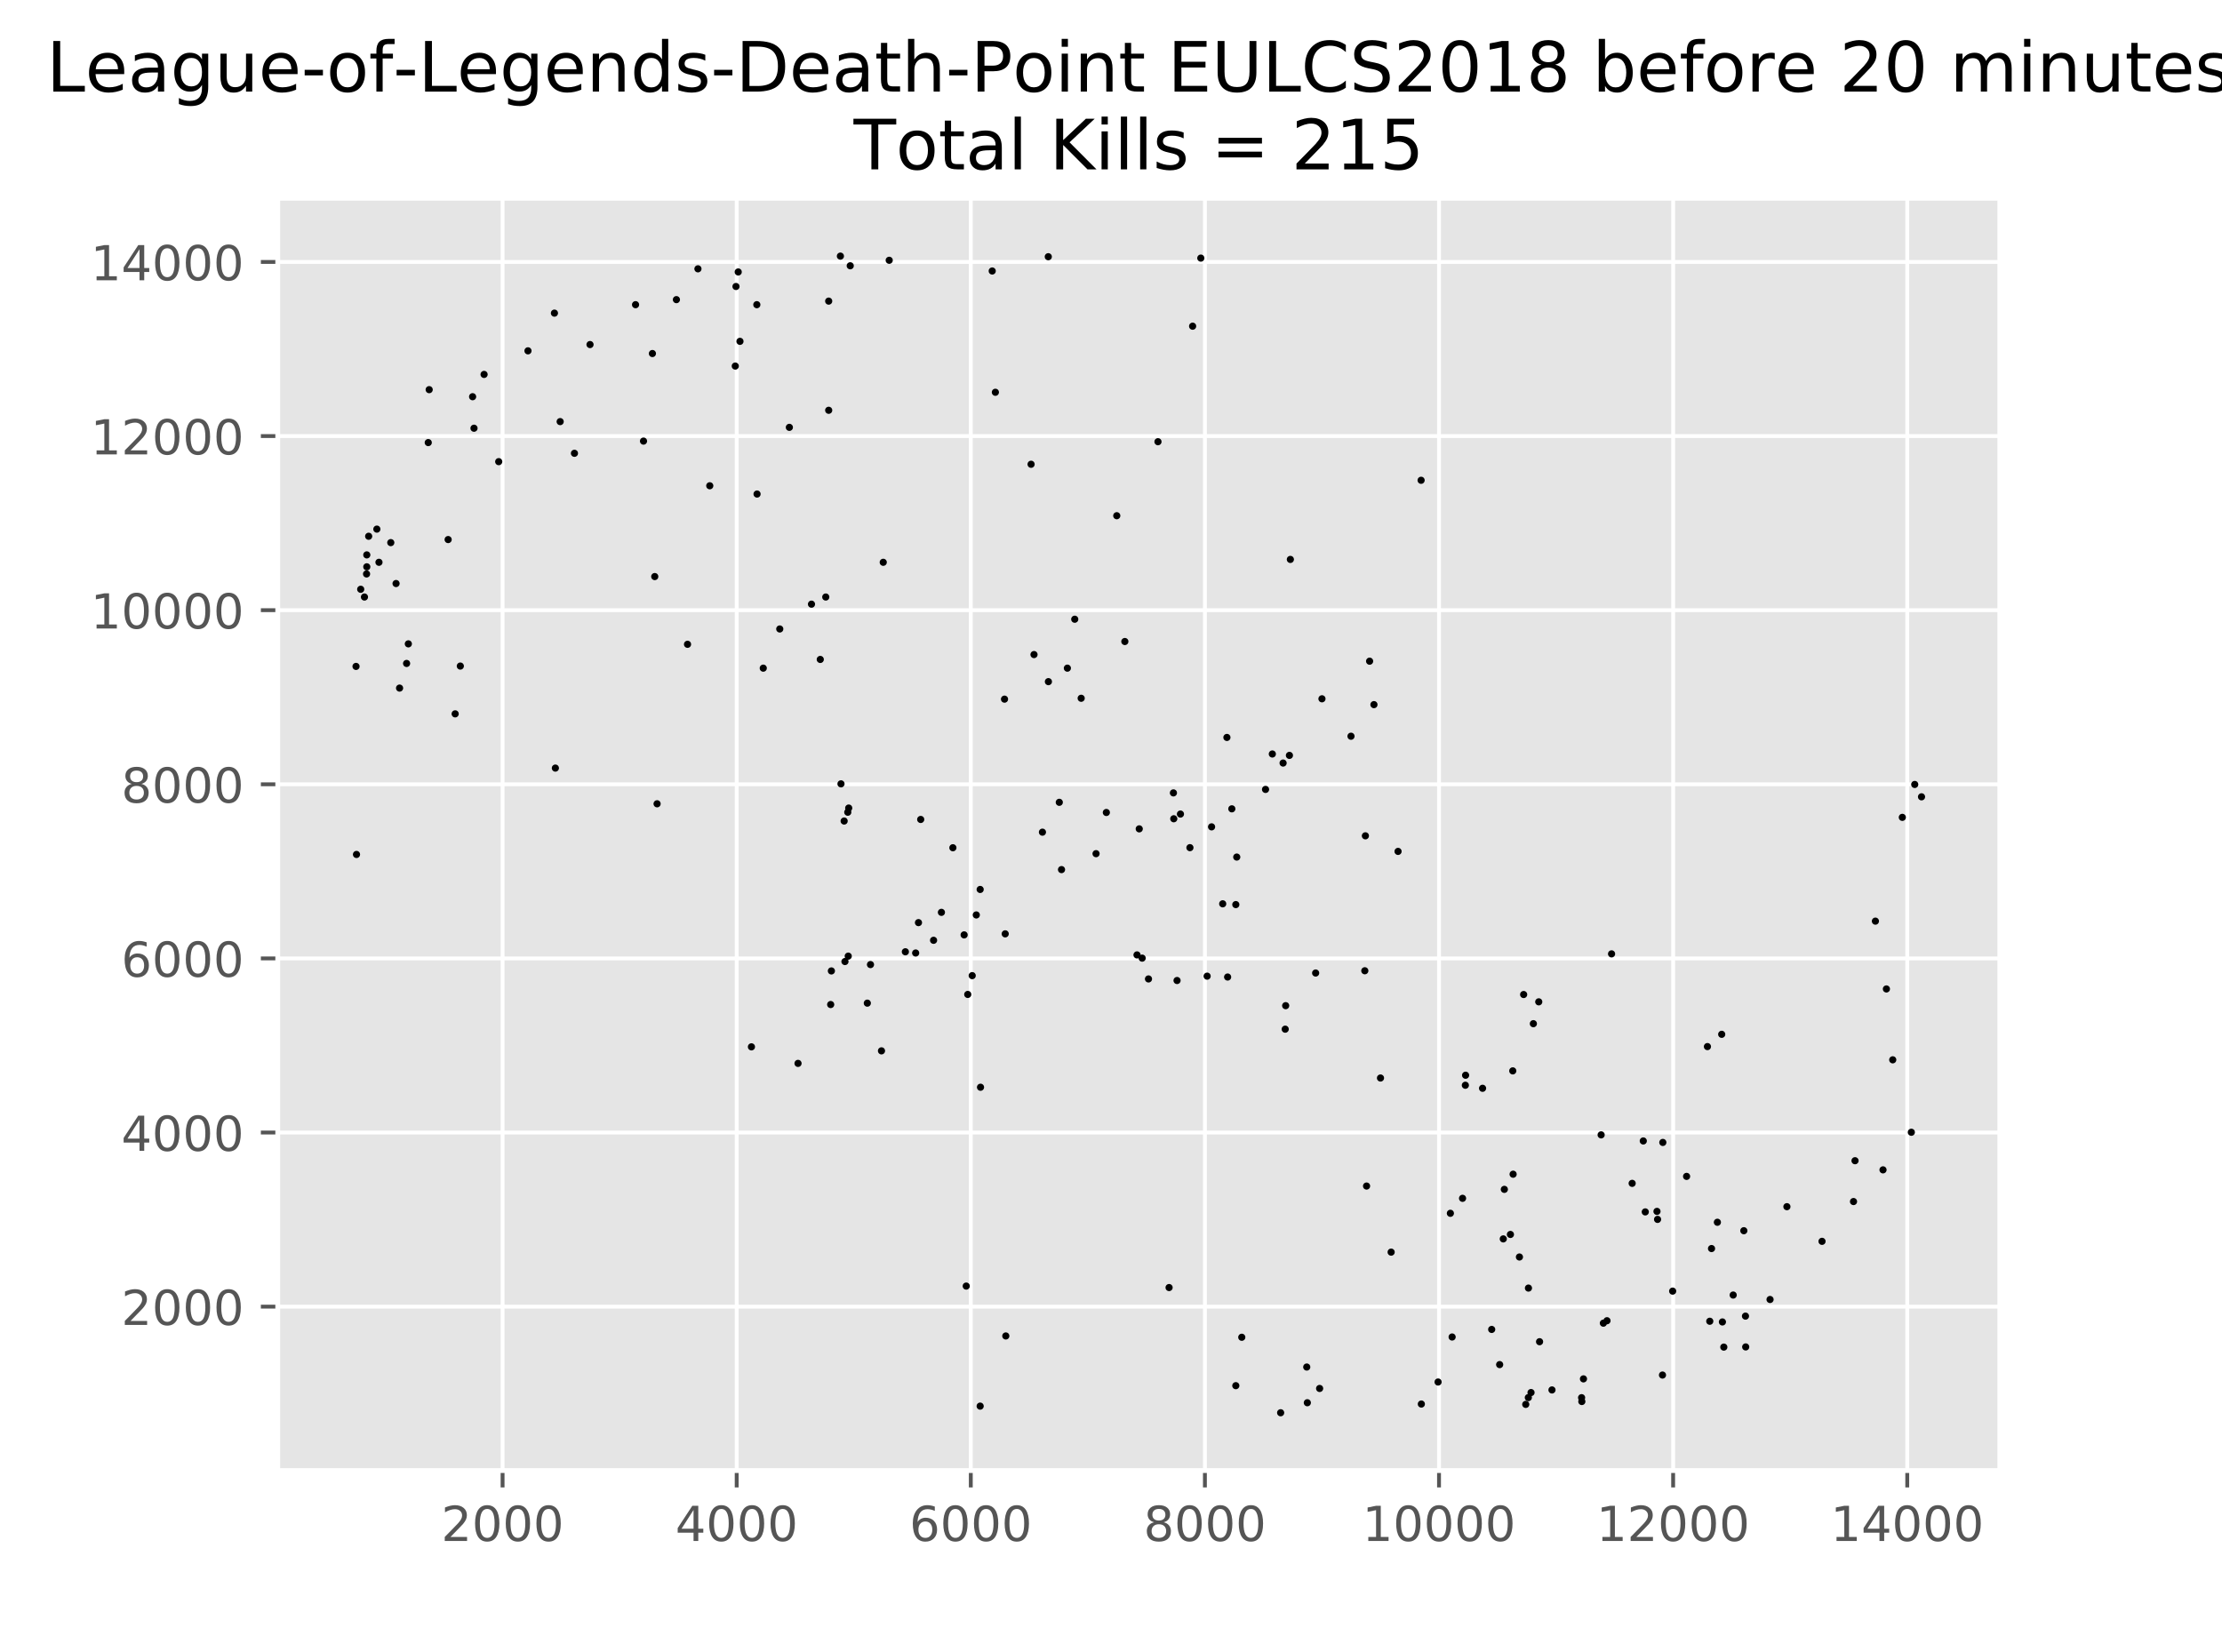 <?xml version="1.0" encoding="utf-8" standalone="no"?>
<!DOCTYPE svg PUBLIC "-//W3C//DTD SVG 1.1//EN"
  "http://www.w3.org/Graphics/SVG/1.1/DTD/svg11.dtd">
<!-- Created with matplotlib (http://matplotlib.org/) -->
<svg height="342.72pt" version="1.1" viewBox="0 0 460.8 342.72" width="460.8pt" xmlns="http://www.w3.org/2000/svg" xmlns:xlink="http://www.w3.org/1999/xlink">
 <defs>
  <style type="text/css">
*{stroke-linecap:butt;stroke-linejoin:round;}
  </style>
 </defs>
 <g id="figure_1">
  <g id="patch_1">
   <path d="M 0 342.72 
L 460.8 342.72 
L 460.8 0 
L 0 0 
z
" style="fill:#ffffff;"/>
  </g>
  <g id="axes_1">
   <g id="patch_2">
    <path d="M 57.6 305.021 
L 414.72 305.021 
L 414.72 41.126 
L 57.6 41.126 
z
" style="fill:#e5e5e5;"/>
   </g>
   <g id="matplotlib.axis_1">
    <g id="xtick_1">
     <g id="line2d_1">
      <path clip-path="url(#pc4f1190de0)" d="M 104.225 305.021 
L 104.225 41.126 
" style="fill:none;stroke:#ffffff;stroke-linecap:square;stroke-width:0.8;"/>
     </g>
     <g id="line2d_2">
      <defs>
       <path d="M 0 0 
L 0 3.5 
" id="md5286ced2e" style="stroke:#555555;stroke-width:0.8;"/>
      </defs>
      <g>
       <use style="fill:#555555;stroke:#555555;stroke-width:0.8;" x="104.225" xlink:href="#md5286ced2e" y="305.021"/>
      </g>
     </g>
     <g id="text_1">
      <!-- 2000 -->
      <defs>
       <path d="M 19.188 8.297 
L 53.609 8.297 
L 53.609 0 
L 7.328 0 
L 7.328 8.297 
Q 12.938 14.109 22.625 23.891 
Q 32.328 33.688 34.812 36.531 
Q 39.547 41.844 41.422 45.531 
Q 43.312 49.219 43.312 52.781 
Q 43.312 58.594 39.234 62.25 
Q 35.156 65.922 28.609 65.922 
Q 23.969 65.922 18.812 64.312 
Q 13.672 62.703 7.812 59.422 
L 7.812 69.391 
Q 13.766 71.781 18.938 73 
Q 24.125 74.219 28.422 74.219 
Q 39.75 74.219 46.484 68.547 
Q 53.219 62.891 53.219 53.422 
Q 53.219 48.922 51.531 44.891 
Q 49.859 40.875 45.406 35.406 
Q 44.188 33.984 37.641 27.219 
Q 31.109 20.453 19.188 8.297 
z
" id="DejaVuSans-32"/>
       <path d="M 31.781 66.406 
Q 24.172 66.406 20.328 58.906 
Q 16.5 51.422 16.5 36.375 
Q 16.5 21.391 20.328 13.891 
Q 24.172 6.391 31.781 6.391 
Q 39.453 6.391 43.281 13.891 
Q 47.125 21.391 47.125 36.375 
Q 47.125 51.422 43.281 58.906 
Q 39.453 66.406 31.781 66.406 
z
M 31.781 74.219 
Q 44.047 74.219 50.516 64.516 
Q 56.984 54.828 56.984 36.375 
Q 56.984 17.969 50.516 8.266 
Q 44.047 -1.422 31.781 -1.422 
Q 19.531 -1.422 13.062 8.266 
Q 6.594 17.969 6.594 36.375 
Q 6.594 54.828 13.062 64.516 
Q 19.531 74.219 31.781 74.219 
z
" id="DejaVuSans-30"/>
      </defs>
      <g style="fill:#555555;" transform="translate(91.5 319.619)scale(0.1 -0.1)">
       <use xlink:href="#DejaVuSans-32"/>
       <use x="63.623" xlink:href="#DejaVuSans-30"/>
       <use x="127.246" xlink:href="#DejaVuSans-30"/>
       <use x="190.869" xlink:href="#DejaVuSans-30"/>
      </g>
     </g>
    </g>
    <g id="xtick_2">
     <g id="line2d_3">
      <path clip-path="url(#pc4f1190de0)" d="M 152.775 305.021 
L 152.775 41.126 
" style="fill:none;stroke:#ffffff;stroke-linecap:square;stroke-width:0.8;"/>
     </g>
     <g id="line2d_4">
      <g>
       <use style="fill:#555555;stroke:#555555;stroke-width:0.8;" x="152.775" xlink:href="#md5286ced2e" y="305.021"/>
      </g>
     </g>
     <g id="text_2">
      <!-- 4000 -->
      <defs>
       <path d="M 37.797 64.312 
L 12.891 25.391 
L 37.797 25.391 
z
M 35.203 72.906 
L 47.609 72.906 
L 47.609 25.391 
L 58.016 25.391 
L 58.016 17.188 
L 47.609 17.188 
L 47.609 0 
L 37.797 0 
L 37.797 17.188 
L 4.891 17.188 
L 4.891 26.703 
z
" id="DejaVuSans-34"/>
      </defs>
      <g style="fill:#555555;" transform="translate(140.05 319.619)scale(0.1 -0.1)">
       <use xlink:href="#DejaVuSans-34"/>
       <use x="63.623" xlink:href="#DejaVuSans-30"/>
       <use x="127.246" xlink:href="#DejaVuSans-30"/>
       <use x="190.869" xlink:href="#DejaVuSans-30"/>
      </g>
     </g>
    </g>
    <g id="xtick_3">
     <g id="line2d_5">
      <path clip-path="url(#pc4f1190de0)" d="M 201.325 305.021 
L 201.325 41.126 
" style="fill:none;stroke:#ffffff;stroke-linecap:square;stroke-width:0.8;"/>
     </g>
     <g id="line2d_6">
      <g>
       <use style="fill:#555555;stroke:#555555;stroke-width:0.8;" x="201.325" xlink:href="#md5286ced2e" y="305.021"/>
      </g>
     </g>
     <g id="text_3">
      <!-- 6000 -->
      <defs>
       <path d="M 33.016 40.375 
Q 26.375 40.375 22.484 35.828 
Q 18.609 31.297 18.609 23.391 
Q 18.609 15.531 22.484 10.953 
Q 26.375 6.391 33.016 6.391 
Q 39.656 6.391 43.531 10.953 
Q 47.406 15.531 47.406 23.391 
Q 47.406 31.297 43.531 35.828 
Q 39.656 40.375 33.016 40.375 
z
M 52.594 71.297 
L 52.594 62.312 
Q 48.875 64.062 45.094 64.984 
Q 41.312 65.922 37.594 65.922 
Q 27.828 65.922 22.672 59.328 
Q 17.531 52.734 16.797 39.406 
Q 19.672 43.656 24.016 45.922 
Q 28.375 48.188 33.594 48.188 
Q 44.578 48.188 50.953 41.516 
Q 57.328 34.859 57.328 23.391 
Q 57.328 12.156 50.688 5.359 
Q 44.047 -1.422 33.016 -1.422 
Q 20.359 -1.422 13.672 8.266 
Q 6.984 17.969 6.984 36.375 
Q 6.984 53.656 15.188 63.938 
Q 23.391 74.219 37.203 74.219 
Q 40.922 74.219 44.703 73.484 
Q 48.484 72.75 52.594 71.297 
z
" id="DejaVuSans-36"/>
      </defs>
      <g style="fill:#555555;" transform="translate(188.6 319.619)scale(0.1 -0.1)">
       <use xlink:href="#DejaVuSans-36"/>
       <use x="63.623" xlink:href="#DejaVuSans-30"/>
       <use x="127.246" xlink:href="#DejaVuSans-30"/>
       <use x="190.869" xlink:href="#DejaVuSans-30"/>
      </g>
     </g>
    </g>
    <g id="xtick_4">
     <g id="line2d_7">
      <path clip-path="url(#pc4f1190de0)" d="M 249.875 305.021 
L 249.875 41.126 
" style="fill:none;stroke:#ffffff;stroke-linecap:square;stroke-width:0.8;"/>
     </g>
     <g id="line2d_8">
      <g>
       <use style="fill:#555555;stroke:#555555;stroke-width:0.8;" x="249.875" xlink:href="#md5286ced2e" y="305.021"/>
      </g>
     </g>
     <g id="text_4">
      <!-- 8000 -->
      <defs>
       <path d="M 31.781 34.625 
Q 24.75 34.625 20.719 30.859 
Q 16.703 27.094 16.703 20.516 
Q 16.703 13.922 20.719 10.156 
Q 24.75 6.391 31.781 6.391 
Q 38.812 6.391 42.859 10.172 
Q 46.922 13.969 46.922 20.516 
Q 46.922 27.094 42.891 30.859 
Q 38.875 34.625 31.781 34.625 
z
M 21.922 38.812 
Q 15.578 40.375 12.031 44.719 
Q 8.5 49.078 8.5 55.328 
Q 8.5 64.062 14.719 69.141 
Q 20.953 74.219 31.781 74.219 
Q 42.672 74.219 48.875 69.141 
Q 55.078 64.062 55.078 55.328 
Q 55.078 49.078 51.531 44.719 
Q 48 40.375 41.703 38.812 
Q 48.828 37.156 52.797 32.312 
Q 56.781 27.484 56.781 20.516 
Q 56.781 9.906 50.312 4.234 
Q 43.844 -1.422 31.781 -1.422 
Q 19.734 -1.422 13.25 4.234 
Q 6.781 9.906 6.781 20.516 
Q 6.781 27.484 10.781 32.312 
Q 14.797 37.156 21.922 38.812 
z
M 18.312 54.391 
Q 18.312 48.734 21.844 45.562 
Q 25.391 42.391 31.781 42.391 
Q 38.141 42.391 41.719 45.562 
Q 45.312 48.734 45.312 54.391 
Q 45.312 60.062 41.719 63.234 
Q 38.141 66.406 31.781 66.406 
Q 25.391 66.406 21.844 63.234 
Q 18.312 60.062 18.312 54.391 
z
" id="DejaVuSans-38"/>
      </defs>
      <g style="fill:#555555;" transform="translate(237.15 319.619)scale(0.1 -0.1)">
       <use xlink:href="#DejaVuSans-38"/>
       <use x="63.623" xlink:href="#DejaVuSans-30"/>
       <use x="127.246" xlink:href="#DejaVuSans-30"/>
       <use x="190.869" xlink:href="#DejaVuSans-30"/>
      </g>
     </g>
    </g>
    <g id="xtick_5">
     <g id="line2d_9">
      <path clip-path="url(#pc4f1190de0)" d="M 298.425 305.021 
L 298.425 41.126 
" style="fill:none;stroke:#ffffff;stroke-linecap:square;stroke-width:0.8;"/>
     </g>
     <g id="line2d_10">
      <g>
       <use style="fill:#555555;stroke:#555555;stroke-width:0.8;" x="298.425" xlink:href="#md5286ced2e" y="305.021"/>
      </g>
     </g>
     <g id="text_5">
      <!-- 10000 -->
      <defs>
       <path d="M 12.406 8.297 
L 28.516 8.297 
L 28.516 63.922 
L 10.984 60.406 
L 10.984 69.391 
L 28.422 72.906 
L 38.281 72.906 
L 38.281 8.297 
L 54.391 8.297 
L 54.391 0 
L 12.406 0 
z
" id="DejaVuSans-31"/>
      </defs>
      <g style="fill:#555555;" transform="translate(282.519 319.619)scale(0.1 -0.1)">
       <use xlink:href="#DejaVuSans-31"/>
       <use x="63.623" xlink:href="#DejaVuSans-30"/>
       <use x="127.246" xlink:href="#DejaVuSans-30"/>
       <use x="190.869" xlink:href="#DejaVuSans-30"/>
       <use x="254.492" xlink:href="#DejaVuSans-30"/>
      </g>
     </g>
    </g>
    <g id="xtick_6">
     <g id="line2d_11">
      <path clip-path="url(#pc4f1190de0)" d="M 346.976 305.021 
L 346.976 41.126 
" style="fill:none;stroke:#ffffff;stroke-linecap:square;stroke-width:0.8;"/>
     </g>
     <g id="line2d_12">
      <g>
       <use style="fill:#555555;stroke:#555555;stroke-width:0.8;" x="346.976" xlink:href="#md5286ced2e" y="305.021"/>
      </g>
     </g>
     <g id="text_6">
      <!-- 12000 -->
      <g style="fill:#555555;" transform="translate(331.069 319.619)scale(0.1 -0.1)">
       <use xlink:href="#DejaVuSans-31"/>
       <use x="63.623" xlink:href="#DejaVuSans-32"/>
       <use x="127.246" xlink:href="#DejaVuSans-30"/>
       <use x="190.869" xlink:href="#DejaVuSans-30"/>
       <use x="254.492" xlink:href="#DejaVuSans-30"/>
      </g>
     </g>
    </g>
    <g id="xtick_7">
     <g id="line2d_13">
      <path clip-path="url(#pc4f1190de0)" d="M 395.526 305.021 
L 395.526 41.126 
" style="fill:none;stroke:#ffffff;stroke-linecap:square;stroke-width:0.8;"/>
     </g>
     <g id="line2d_14">
      <g>
       <use style="fill:#555555;stroke:#555555;stroke-width:0.8;" x="395.526" xlink:href="#md5286ced2e" y="305.021"/>
      </g>
     </g>
     <g id="text_7">
      <!-- 14000 -->
      <g style="fill:#555555;" transform="translate(379.619 319.619)scale(0.1 -0.1)">
       <use xlink:href="#DejaVuSans-31"/>
       <use x="63.623" xlink:href="#DejaVuSans-34"/>
       <use x="127.246" xlink:href="#DejaVuSans-30"/>
       <use x="190.869" xlink:href="#DejaVuSans-30"/>
       <use x="254.492" xlink:href="#DejaVuSans-30"/>
      </g>
     </g>
    </g>
   </g>
   <g id="matplotlib.axis_2">
    <g id="ytick_1">
     <g id="line2d_15">
      <path clip-path="url(#pc4f1190de0)" d="M 57.6 271.014 
L 414.72 271.014 
" style="fill:none;stroke:#ffffff;stroke-linecap:square;stroke-width:0.8;"/>
     </g>
     <g id="line2d_16">
      <defs>
       <path d="M 0 0 
L -3.5 0 
" id="m5cf4d801f8" style="stroke:#555555;stroke-width:0.8;"/>
      </defs>
      <g>
       <use style="fill:#555555;stroke:#555555;stroke-width:0.8;" x="57.6" xlink:href="#m5cf4d801f8" y="271.014"/>
      </g>
     </g>
     <g id="text_8">
      <!-- 2000 -->
      <g style="fill:#555555;" transform="translate(25.15 274.813)scale(0.1 -0.1)">
       <use xlink:href="#DejaVuSans-32"/>
       <use x="63.623" xlink:href="#DejaVuSans-30"/>
       <use x="127.246" xlink:href="#DejaVuSans-30"/>
       <use x="190.869" xlink:href="#DejaVuSans-30"/>
      </g>
     </g>
    </g>
    <g id="ytick_2">
     <g id="line2d_17">
      <path clip-path="url(#pc4f1190de0)" d="M 57.6 234.9 
L 414.72 234.9 
" style="fill:none;stroke:#ffffff;stroke-linecap:square;stroke-width:0.8;"/>
     </g>
     <g id="line2d_18">
      <g>
       <use style="fill:#555555;stroke:#555555;stroke-width:0.8;" x="57.6" xlink:href="#m5cf4d801f8" y="234.9"/>
      </g>
     </g>
     <g id="text_9">
      <!-- 4000 -->
      <g style="fill:#555555;" transform="translate(25.15 238.7)scale(0.1 -0.1)">
       <use xlink:href="#DejaVuSans-34"/>
       <use x="63.623" xlink:href="#DejaVuSans-30"/>
       <use x="127.246" xlink:href="#DejaVuSans-30"/>
       <use x="190.869" xlink:href="#DejaVuSans-30"/>
      </g>
     </g>
    </g>
    <g id="ytick_3">
     <g id="line2d_19">
      <path clip-path="url(#pc4f1190de0)" d="M 57.6 198.787 
L 414.72 198.787 
" style="fill:none;stroke:#ffffff;stroke-linecap:square;stroke-width:0.8;"/>
     </g>
     <g id="line2d_20">
      <g>
       <use style="fill:#555555;stroke:#555555;stroke-width:0.8;" x="57.6" xlink:href="#m5cf4d801f8" y="198.787"/>
      </g>
     </g>
     <g id="text_10">
      <!-- 6000 -->
      <g style="fill:#555555;" transform="translate(25.15 202.586)scale(0.1 -0.1)">
       <use xlink:href="#DejaVuSans-36"/>
       <use x="63.623" xlink:href="#DejaVuSans-30"/>
       <use x="127.246" xlink:href="#DejaVuSans-30"/>
       <use x="190.869" xlink:href="#DejaVuSans-30"/>
      </g>
     </g>
    </g>
    <g id="ytick_4">
     <g id="line2d_21">
      <path clip-path="url(#pc4f1190de0)" d="M 57.6 162.673 
L 414.72 162.673 
" style="fill:none;stroke:#ffffff;stroke-linecap:square;stroke-width:0.8;"/>
     </g>
     <g id="line2d_22">
      <g>
       <use style="fill:#555555;stroke:#555555;stroke-width:0.8;" x="57.6" xlink:href="#m5cf4d801f8" y="162.673"/>
      </g>
     </g>
     <g id="text_11">
      <!-- 8000 -->
      <g style="fill:#555555;" transform="translate(25.15 166.472)scale(0.1 -0.1)">
       <use xlink:href="#DejaVuSans-38"/>
       <use x="63.623" xlink:href="#DejaVuSans-30"/>
       <use x="127.246" xlink:href="#DejaVuSans-30"/>
       <use x="190.869" xlink:href="#DejaVuSans-30"/>
      </g>
     </g>
    </g>
    <g id="ytick_5">
     <g id="line2d_23">
      <path clip-path="url(#pc4f1190de0)" d="M 57.6 126.559 
L 414.72 126.559 
" style="fill:none;stroke:#ffffff;stroke-linecap:square;stroke-width:0.8;"/>
     </g>
     <g id="line2d_24">
      <g>
       <use style="fill:#555555;stroke:#555555;stroke-width:0.8;" x="57.6" xlink:href="#m5cf4d801f8" y="126.559"/>
      </g>
     </g>
     <g id="text_12">
      <!-- 10000 -->
      <g style="fill:#555555;" transform="translate(18.788 130.358)scale(0.1 -0.1)">
       <use xlink:href="#DejaVuSans-31"/>
       <use x="63.623" xlink:href="#DejaVuSans-30"/>
       <use x="127.246" xlink:href="#DejaVuSans-30"/>
       <use x="190.869" xlink:href="#DejaVuSans-30"/>
       <use x="254.492" xlink:href="#DejaVuSans-30"/>
      </g>
     </g>
    </g>
    <g id="ytick_6">
     <g id="line2d_25">
      <path clip-path="url(#pc4f1190de0)" d="M 57.6 90.445 
L 414.72 90.445 
" style="fill:none;stroke:#ffffff;stroke-linecap:square;stroke-width:0.8;"/>
     </g>
     <g id="line2d_26">
      <g>
       <use style="fill:#555555;stroke:#555555;stroke-width:0.8;" x="57.6" xlink:href="#m5cf4d801f8" y="90.445"/>
      </g>
     </g>
     <g id="text_13">
      <!-- 12000 -->
      <g style="fill:#555555;" transform="translate(18.788 94.244)scale(0.1 -0.1)">
       <use xlink:href="#DejaVuSans-31"/>
       <use x="63.623" xlink:href="#DejaVuSans-32"/>
       <use x="127.246" xlink:href="#DejaVuSans-30"/>
       <use x="190.869" xlink:href="#DejaVuSans-30"/>
       <use x="254.492" xlink:href="#DejaVuSans-30"/>
      </g>
     </g>
    </g>
    <g id="ytick_7">
     <g id="line2d_27">
      <path clip-path="url(#pc4f1190de0)" d="M 57.6 54.331 
L 414.72 54.331 
" style="fill:none;stroke:#ffffff;stroke-linecap:square;stroke-width:0.8;"/>
     </g>
     <g id="line2d_28">
      <g>
       <use style="fill:#555555;stroke:#555555;stroke-width:0.8;" x="57.6" xlink:href="#m5cf4d801f8" y="54.331"/>
      </g>
     </g>
     <g id="text_14">
      <!-- 14000 -->
      <g style="fill:#555555;" transform="translate(18.788 58.131)scale(0.1 -0.1)">
       <use xlink:href="#DejaVuSans-31"/>
       <use x="63.623" xlink:href="#DejaVuSans-34"/>
       <use x="127.246" xlink:href="#DejaVuSans-30"/>
       <use x="190.869" xlink:href="#DejaVuSans-30"/>
       <use x="254.492" xlink:href="#DejaVuSans-30"/>
      </g>
     </g>
    </g>
   </g>
   <g id="PathCollection_1">
    <defs>
     <path d="M 0 0.5 
C 0.133 0.5 0.26 0.447 0.354 0.354 
C 0.447 0.26 0.5 0.133 0.5 0 
C 0.5 -0.133 0.447 -0.26 0.354 -0.354 
C 0.26 -0.447 0.133 -0.5 0 -0.5 
C -0.133 -0.5 -0.26 -0.447 -0.354 -0.354 
C -0.447 -0.26 -0.5 -0.133 -0.5 0 
C -0.5 0.133 -0.447 0.26 -0.354 0.354 
C -0.26 0.447 -0.133 0.5 0 0.5 
z
" id="m3090d3b282" style="stroke:#000000;stroke-width:0.5;"/>
    </defs>
    <g clip-path="url(#pc4f1190de0)">
     <use style="stroke:#000000;stroke-width:0.5;" x="271.116" xlink:href="#m3090d3b282" y="290.949"/>
     <use style="stroke:#000000;stroke-width:0.5;" x="270.995" xlink:href="#m3090d3b282" y="283.546"/>
     <use style="stroke:#000000;stroke-width:0.5;" x="294.76" xlink:href="#m3090d3b282" y="291.22"/>
     <use style="stroke:#000000;stroke-width:0.5;" x="316.947" xlink:href="#m3090d3b282" y="289.884"/>
     <use style="stroke:#000000;stroke-width:0.5;" x="175.812" xlink:href="#m3090d3b282" y="168.469"/>
     <use style="stroke:#000000;stroke-width:0.5;" x="131.802" xlink:href="#m3090d3b282" y="63.197"/>
     <use style="stroke:#000000;stroke-width:0.5;" x="75.581" xlink:href="#m3090d3b282" y="123.832"/>
     <use style="stroke:#000000;stroke-width:0.5;" x="73.833" xlink:href="#m3090d3b282" y="138.224"/>
     <use style="stroke:#000000;stroke-width:0.5;" x="176.006" xlink:href="#m3090d3b282" y="167.602"/>
     <use style="stroke:#000000;stroke-width:0.5;" x="172.414" xlink:href="#m3090d3b282" y="201.387"/>
     <use style="stroke:#000000;stroke-width:0.5;" x="224.217" xlink:href="#m3090d3b282" y="144.833"/>
     <use style="stroke:#000000;stroke-width:0.5;" x="214.434" xlink:href="#m3090d3b282" y="135.768"/>
     <use style="stroke:#000000;stroke-width:0.5;" x="294.711" xlink:href="#m3090d3b282" y="99.618"/>
     <use style="stroke:#000000;stroke-width:0.5;" x="94.394" xlink:href="#m3090d3b282" y="148.065"/>
     <use style="stroke:#000000;stroke-width:0.5;" x="156.951" xlink:href="#m3090d3b282" y="63.197"/>
     <use style="stroke:#000000;stroke-width:0.5;" x="256.284" xlink:href="#m3090d3b282" y="187.627"/>
     <use style="stroke:#000000;stroke-width:0.5;" x="388.923" xlink:href="#m3090d3b282" y="191.058"/>
     <use style="stroke:#000000;stroke-width:0.5;" x="76.066" xlink:href="#m3090d3b282" y="117.567"/>
     <use style="stroke:#000000;stroke-width:0.5;" x="253.565" xlink:href="#m3090d3b282" y="187.465"/>
     <use style="stroke:#000000;stroke-width:0.5;" x="357.05" xlink:href="#m3090d3b282" y="214.532"/>
     <use style="stroke:#000000;stroke-width:0.5;" x="343.747" xlink:href="#m3090d3b282" y="252.921"/>
     <use style="stroke:#000000;stroke-width:0.5;" x="362.026" xlink:href="#m3090d3b282" y="279.375"/>
     <use style="stroke:#000000;stroke-width:0.5;" x="333.26" xlink:href="#m3090d3b282" y="273.939"/>
     <use style="stroke:#000000;stroke-width:0.5;" x="247.327" xlink:href="#m3090d3b282" y="67.657"/>
     <use style="stroke:#000000;stroke-width:0.5;" x="122.359" xlink:href="#m3090d3b282" y="71.467"/>
     <use style="stroke:#000000;stroke-width:0.5;" x="283.156" xlink:href="#m3090d3b282" y="173.363"/>
     <use style="stroke:#000000;stroke-width:0.5;" x="240.141" xlink:href="#m3090d3b282" y="91.619"/>
     <use style="stroke:#000000;stroke-width:0.5;" x="206.423" xlink:href="#m3090d3b282" y="81.363"/>
     <use style="stroke:#000000;stroke-width:0.5;" x="284.03" xlink:href="#m3090d3b282" y="137.14"/>
     <use style="stroke:#000000;stroke-width:0.5;" x="267.596" xlink:href="#m3090d3b282" y="116.032"/>
     <use style="stroke:#000000;stroke-width:0.5;" x="153.091" xlink:href="#m3090d3b282" y="56.408"/>
     <use style="stroke:#000000;stroke-width:0.5;" x="116.168" xlink:href="#m3090d3b282" y="87.448"/>
     <use style="stroke:#000000;stroke-width:0.5;" x="346.878" xlink:href="#m3090d3b282" y="267.8"/>
     <use style="stroke:#000000;stroke-width:0.5;" x="394.506" xlink:href="#m3090d3b282" y="169.534"/>
     <use style="stroke:#000000;stroke-width:0.5;" x="391.205" xlink:href="#m3090d3b282" y="205.125"/>
     <use style="stroke:#000000;stroke-width:0.5;" x="171.855" xlink:href="#m3090d3b282" y="85.1"/>
     <use style="stroke:#000000;stroke-width:0.5;" x="190.474" xlink:href="#m3090d3b282" y="191.365"/>
     <use style="stroke:#000000;stroke-width:0.5;" x="236.864" xlink:href="#m3090d3b282" y="198.732"/>
     <use style="stroke:#000000;stroke-width:0.5;" x="313.719" xlink:href="#m3090d3b282" y="222.116"/>
     <use style="stroke:#000000;stroke-width:0.5;" x="370.571" xlink:href="#m3090d3b282" y="250.285"/>
     <use style="stroke:#000000;stroke-width:0.5;" x="136.268" xlink:href="#m3090d3b282" y="166.718"/>
     <use style="stroke:#000000;stroke-width:0.5;" x="361.638" xlink:href="#m3090d3b282" y="255.269"/>
     <use style="stroke:#000000;stroke-width:0.5;" x="344.839" xlink:href="#m3090d3b282" y="236.959"/>
     <use style="stroke:#000000;stroke-width:0.5;" x="392.516" xlink:href="#m3090d3b282" y="219.823"/>
     <use style="stroke:#000000;stroke-width:0.5;" x="341.198" xlink:href="#m3090d3b282" y="251.368"/>
     <use style="stroke:#000000;stroke-width:0.5;" x="328.381" xlink:href="#m3090d3b282" y="286.001"/>
     <use style="stroke:#000000;stroke-width:0.5;" x="354.574" xlink:href="#m3090d3b282" y="274.048"/>
     <use style="stroke:#000000;stroke-width:0.5;" x="184.406" xlink:href="#m3090d3b282" y="53.988"/>
     <use style="stroke:#000000;stroke-width:0.5;" x="197.611" xlink:href="#m3090d3b282" y="175.836"/>
     <use style="stroke:#000000;stroke-width:0.5;" x="190.936" xlink:href="#m3090d3b282" y="169.968"/>
     <use style="stroke:#000000;stroke-width:0.5;" x="222.882" xlink:href="#m3090d3b282" y="128.437"/>
     <use style="stroke:#000000;stroke-width:0.5;" x="208.462" xlink:href="#m3090d3b282" y="193.695"/>
     <use style="stroke:#000000;stroke-width:0.5;" x="274.15" xlink:href="#m3090d3b282" y="144.941"/>
     <use style="stroke:#000000;stroke-width:0.5;" x="256.478" xlink:href="#m3090d3b282" y="177.768"/>
     <use style="stroke:#000000;stroke-width:0.5;" x="180.522" xlink:href="#m3090d3b282" y="200.069"/>
     <use style="stroke:#000000;stroke-width:0.5;" x="152.484" xlink:href="#m3090d3b282" y="75.927"/>
     <use style="stroke:#000000;stroke-width:0.5;" x="231.596" xlink:href="#m3090d3b282" y="106.967"/>
     <use style="stroke:#000000;stroke-width:0.5;" x="174.404" xlink:href="#m3090d3b282" y="162.583"/>
     <use style="stroke:#000000;stroke-width:0.5;" x="183.168" xlink:href="#m3090d3b282" y="116.628"/>
     <use style="stroke:#000000;stroke-width:0.5;" x="161.708" xlink:href="#m3090d3b282" y="130.459"/>
     <use style="stroke:#000000;stroke-width:0.5;" x="334.207" xlink:href="#m3090d3b282" y="197.848"/>
     <use style="stroke:#000000;stroke-width:0.5;" x="147.192" xlink:href="#m3090d3b282" y="100.756"/>
     <use style="stroke:#000000;stroke-width:0.5;" x="343.626" xlink:href="#m3090d3b282" y="251.26"/>
     <use style="stroke:#000000;stroke-width:0.5;" x="242.447" xlink:href="#m3090d3b282" y="267.06"/>
     <use style="stroke:#000000;stroke-width:0.5;" x="98.011" xlink:href="#m3090d3b282" y="82.284"/>
     <use style="stroke:#000000;stroke-width:0.5;" x="100.39" xlink:href="#m3090d3b282" y="77.661"/>
     <use style="stroke:#000000;stroke-width:0.5;" x="349.767" xlink:href="#m3090d3b282" y="244.001"/>
     <use style="stroke:#000000;stroke-width:0.5;" x="309.349" xlink:href="#m3090d3b282" y="275.745"/>
     <use style="stroke:#000000;stroke-width:0.5;" x="267.402" xlink:href="#m3090d3b282" y="156.678"/>
     <use style="stroke:#000000;stroke-width:0.5;" x="217.395" xlink:href="#m3090d3b282" y="53.248"/>
     <use style="stroke:#000000;stroke-width:0.5;" x="152.63" xlink:href="#m3090d3b282" y="59.423"/>
     <use style="stroke:#000000;stroke-width:0.5;" x="219.677" xlink:href="#m3090d3b282" y="166.411"/>
     <use style="stroke:#000000;stroke-width:0.5;" x="202.466" xlink:href="#m3090d3b282" y="189.776"/>
     <use style="stroke:#000000;stroke-width:0.5;" x="357.487" xlink:href="#m3090d3b282" y="279.411"/>
     <use style="stroke:#000000;stroke-width:0.5;" x="233.271" xlink:href="#m3090d3b282" y="133.06"/>
     <use style="stroke:#000000;stroke-width:0.5;" x="89.005" xlink:href="#m3090d3b282" y="80.821"/>
     <use style="stroke:#000000;stroke-width:0.5;" x="88.81" xlink:href="#m3090d3b282" y="91.8"/>
     <use style="stroke:#000000;stroke-width:0.5;" x="236.257" xlink:href="#m3090d3b282" y="171.918"/>
     <use style="stroke:#000000;stroke-width:0.5;" x="301.144" xlink:href="#m3090d3b282" y="277.316"/>
     <use style="stroke:#000000;stroke-width:0.5;" x="313.233" xlink:href="#m3090d3b282" y="256.045"/>
     <use style="stroke:#000000;stroke-width:0.5;" x="284.929" xlink:href="#m3090d3b282" y="146.151"/>
     <use style="stroke:#000000;stroke-width:0.5;" x="316.972" xlink:href="#m3090d3b282" y="267.168"/>
     <use style="stroke:#000000;stroke-width:0.5;" x="317.991" xlink:href="#m3090d3b282" y="212.329"/>
     <use style="stroke:#000000;stroke-width:0.5;" x="328.041" xlink:href="#m3090d3b282" y="290.696"/>
     <use style="stroke:#000000;stroke-width:0.5;" x="92.937" xlink:href="#m3090d3b282" y="111.915"/>
     <use style="stroke:#000000;stroke-width:0.5;" x="208.317" xlink:href="#m3090d3b282" y="145.013"/>
     <use style="stroke:#000000;stroke-width:0.5;" x="283.399" xlink:href="#m3090d3b282" y="246.005"/>
     <use style="stroke:#000000;stroke-width:0.5;" x="170.108" xlink:href="#m3090d3b282" y="136.779"/>
     <use style="stroke:#000000;stroke-width:0.5;" x="142.58" xlink:href="#m3090d3b282" y="133.637"/>
     <use style="stroke:#000000;stroke-width:0.5;" x="283.035" xlink:href="#m3090d3b282" y="201.351"/>
     <use style="stroke:#000000;stroke-width:0.5;" x="254.585" xlink:href="#m3090d3b282" y="202.651"/>
     <use style="stroke:#000000;stroke-width:0.5;" x="250.337" xlink:href="#m3090d3b282" y="202.47"/>
     <use style="stroke:#000000;stroke-width:0.5;" x="265.581" xlink:href="#m3090d3b282" y="293.026"/>
     <use style="stroke:#000000;stroke-width:0.5;" x="203.267" xlink:href="#m3090d3b282" y="291.653"/>
     <use style="stroke:#000000;stroke-width:0.5;" x="200.379" xlink:href="#m3090d3b282" y="266.753"/>
     <use style="stroke:#000000;stroke-width:0.5;" x="213.827" xlink:href="#m3090d3b282" y="96.296"/>
     <use style="stroke:#000000;stroke-width:0.5;" x="243.418" xlink:href="#m3090d3b282" y="169.823"/>
     <use style="stroke:#000000;stroke-width:0.5;" x="313.792" xlink:href="#m3090d3b282" y="243.55"/>
     <use style="stroke:#000000;stroke-width:0.5;" x="332.046" xlink:href="#m3090d3b282" y="235.388"/>
     <use style="stroke:#000000;stroke-width:0.5;" x="319.278" xlink:href="#m3090d3b282" y="278.291"/>
     <use style="stroke:#000000;stroke-width:0.5;" x="357.195" xlink:href="#m3090d3b282" y="274.192"/>
     <use style="stroke:#000000;stroke-width:0.5;" x="303.305" xlink:href="#m3090d3b282" y="248.551"/>
     <use style="stroke:#000000;stroke-width:0.5;" x="311" xlink:href="#m3090d3b282" y="283.04"/>
     <use style="stroke:#000000;stroke-width:0.5;" x="396.375" xlink:href="#m3090d3b282" y="234.846"/>
     <use style="stroke:#000000;stroke-width:0.5;" x="171.855" xlink:href="#m3090d3b282" y="62.457"/>
     <use style="stroke:#000000;stroke-width:0.5;" x="174.283" xlink:href="#m3090d3b282" y="53.122"/>
     <use style="stroke:#000000;stroke-width:0.5;" x="135.297" xlink:href="#m3090d3b282" y="73.327"/>
     <use style="stroke:#000000;stroke-width:0.5;" x="133.452" xlink:href="#m3090d3b282" y="91.493"/>
     <use style="stroke:#000000;stroke-width:0.5;" x="153.455" xlink:href="#m3090d3b282" y="70.799"/>
     <use style="stroke:#000000;stroke-width:0.5;" x="163.699" xlink:href="#m3090d3b282" y="88.64"/>
     <use style="stroke:#000000;stroke-width:0.5;" x="221.352" xlink:href="#m3090d3b282" y="138.585"/>
     <use style="stroke:#000000;stroke-width:0.5;" x="303.936" xlink:href="#m3090d3b282" y="223.019"/>
     <use style="stroke:#000000;stroke-width:0.5;" x="227.3" xlink:href="#m3090d3b282" y="177.064"/>
     <use style="stroke:#000000;stroke-width:0.5;" x="298.231" xlink:href="#m3090d3b282" y="286.651"/>
     <use style="stroke:#000000;stroke-width:0.5;" x="300.78" xlink:href="#m3090d3b282" y="251.657"/>
     <use style="stroke:#000000;stroke-width:0.5;" x="303.887" xlink:href="#m3090d3b282" y="225.096"/>
     <use style="stroke:#000000;stroke-width:0.5;" x="286.288" xlink:href="#m3090d3b282" y="223.597"/>
     <use style="stroke:#000000;stroke-width:0.5;" x="397.079" xlink:href="#m3090d3b282" y="162.709"/>
     <use style="stroke:#000000;stroke-width:0.5;" x="171.249" xlink:href="#m3090d3b282" y="123.832"/>
     <use style="stroke:#000000;stroke-width:0.5;" x="156.999" xlink:href="#m3090d3b282" y="102.471"/>
     <use style="stroke:#000000;stroke-width:0.5;" x="168.287" xlink:href="#m3090d3b282" y="125.313"/>
     <use style="stroke:#000000;stroke-width:0.5;" x="187.756" xlink:href="#m3090d3b282" y="197.414"/>
     <use style="stroke:#000000;stroke-width:0.5;" x="119.13" xlink:href="#m3090d3b282" y="94.02"/>
     <use style="stroke:#000000;stroke-width:0.5;" x="273.665" xlink:href="#m3090d3b282" y="287.988"/>
     <use style="stroke:#000000;stroke-width:0.5;" x="217.42" xlink:href="#m3090d3b282" y="141.384"/>
     <use style="stroke:#000000;stroke-width:0.5;" x="220.138" xlink:href="#m3090d3b282" y="180.369"/>
     <use style="stroke:#000000;stroke-width:0.5;" x="95.462" xlink:href="#m3090d3b282" y="138.152"/>
     <use style="stroke:#000000;stroke-width:0.5;" x="199.942" xlink:href="#m3090d3b282" y="193.911"/>
     <use style="stroke:#000000;stroke-width:0.5;" x="203.267" xlink:href="#m3090d3b282" y="184.486"/>
     <use style="stroke:#000000;stroke-width:0.5;" x="201.617" xlink:href="#m3090d3b282" y="202.362"/>
     <use style="stroke:#000000;stroke-width:0.5;" x="155.834" xlink:href="#m3090d3b282" y="217.132"/>
     <use style="stroke:#000000;stroke-width:0.5;" x="203.34" xlink:href="#m3090d3b282" y="225.511"/>
     <use style="stroke:#000000;stroke-width:0.5;" x="82.863" xlink:href="#m3090d3b282" y="142.72"/>
     <use style="stroke:#000000;stroke-width:0.5;" x="84.32" xlink:href="#m3090d3b282" y="137.61"/>
     <use style="stroke:#000000;stroke-width:0.5;" x="84.684" xlink:href="#m3090d3b282" y="133.547"/>
     <use style="stroke:#000000;stroke-width:0.5;" x="115.173" xlink:href="#m3090d3b282" y="159.314"/>
     <use style="stroke:#000000;stroke-width:0.5;" x="172.268" xlink:href="#m3090d3b282" y="208.357"/>
     <use style="stroke:#000000;stroke-width:0.5;" x="246.768" xlink:href="#m3090d3b282" y="175.818"/>
     <use style="stroke:#000000;stroke-width:0.5;" x="244.802" xlink:href="#m3090d3b282" y="168.848"/>
     <use style="stroke:#000000;stroke-width:0.5;" x="338.479" xlink:href="#m3090d3b282" y="245.446"/>
     <use style="stroke:#000000;stroke-width:0.5;" x="288.497" xlink:href="#m3090d3b282" y="259.711"/>
     <use style="stroke:#000000;stroke-width:0.5;" x="195.232" xlink:href="#m3090d3b282" y="189.235"/>
     <use style="stroke:#000000;stroke-width:0.5;" x="359.429" xlink:href="#m3090d3b282" y="268.613"/>
     <use style="stroke:#000000;stroke-width:0.5;" x="135.783" xlink:href="#m3090d3b282" y="119.589"/>
     <use style="stroke:#000000;stroke-width:0.5;" x="263.858" xlink:href="#m3090d3b282" y="156.389"/>
     <use style="stroke:#000000;stroke-width:0.5;" x="356.152" xlink:href="#m3090d3b282" y="253.517"/>
     <use style="stroke:#000000;stroke-width:0.5;" x="327.993" xlink:href="#m3090d3b282" y="289.902"/>
     <use style="stroke:#000000;stroke-width:0.5;" x="354.938" xlink:href="#m3090d3b282" y="258.97"/>
     <use style="stroke:#000000;stroke-width:0.5;" x="316.413" xlink:href="#m3090d3b282" y="291.292"/>
     <use style="stroke:#000000;stroke-width:0.5;" x="176.322" xlink:href="#m3090d3b282" y="55.126"/>
     <use style="stroke:#000000;stroke-width:0.5;" x="289.929" xlink:href="#m3090d3b282" y="176.595"/>
     <use style="stroke:#000000;stroke-width:0.5;" x="398.487" xlink:href="#m3090d3b282" y="165.273"/>
     <use style="stroke:#000000;stroke-width:0.5;" x="384.383" xlink:href="#m3090d3b282" y="249.22"/>
     <use style="stroke:#000000;stroke-width:0.5;" x="354.088" xlink:href="#m3090d3b282" y="217.078"/>
     <use style="stroke:#000000;stroke-width:0.5;" x="140.274" xlink:href="#m3090d3b282" y="62.15"/>
     <use style="stroke:#000000;stroke-width:0.5;" x="367.075" xlink:href="#m3090d3b282" y="269.534"/>
     <use style="stroke:#000000;stroke-width:0.5;" x="321.851" xlink:href="#m3090d3b282" y="288.295"/>
     <use style="stroke:#000000;stroke-width:0.5;" x="175.23" xlink:href="#m3090d3b282" y="199.437"/>
     <use style="stroke:#000000;stroke-width:0.5;" x="73.93" xlink:href="#m3090d3b282" y="177.227"/>
     <use style="stroke:#000000;stroke-width:0.5;" x="266.091" xlink:href="#m3090d3b282" y="158.267"/>
     <use style="stroke:#000000;stroke-width:0.5;" x="257.522" xlink:href="#m3090d3b282" y="277.37"/>
     <use style="stroke:#000000;stroke-width:0.5;" x="361.978" xlink:href="#m3090d3b282" y="272.982"/>
     <use style="stroke:#000000;stroke-width:0.5;" x="317.506" xlink:href="#m3090d3b282" y="288.836"/>
     <use style="stroke:#000000;stroke-width:0.5;" x="165.495" xlink:href="#m3090d3b282" y="220.563"/>
     <use style="stroke:#000000;stroke-width:0.5;" x="182.803" xlink:href="#m3090d3b282" y="217.963"/>
     <use style="stroke:#000000;stroke-width:0.5;" x="158.286" xlink:href="#m3090d3b282" y="138.585"/>
     <use style="stroke:#000000;stroke-width:0.5;" x="319.108" xlink:href="#m3090d3b282" y="207.797"/>
     <use style="stroke:#000000;stroke-width:0.5;" x="216.182" xlink:href="#m3090d3b282" y="172.604"/>
     <use style="stroke:#000000;stroke-width:0.5;" x="311.753" xlink:href="#m3090d3b282" y="256.966"/>
     <use style="stroke:#000000;stroke-width:0.5;" x="256.284" xlink:href="#m3090d3b282" y="287.41"/>
     <use style="stroke:#000000;stroke-width:0.5;" x="251.259" xlink:href="#m3090d3b282" y="171.503"/>
     <use style="stroke:#000000;stroke-width:0.5;" x="315.976" xlink:href="#m3090d3b282" y="206.28"/>
     <use style="stroke:#000000;stroke-width:0.5;" x="266.625" xlink:href="#m3090d3b282" y="208.592"/>
     <use style="stroke:#000000;stroke-width:0.5;" x="266.528" xlink:href="#m3090d3b282" y="213.467"/>
     <use style="stroke:#000000;stroke-width:0.5;" x="272.84" xlink:href="#m3090d3b282" y="201.82"/>
     <use style="stroke:#000000;stroke-width:0.5;" x="377.853" xlink:href="#m3090d3b282" y="257.472"/>
     <use style="stroke:#000000;stroke-width:0.5;" x="98.302" xlink:href="#m3090d3b282" y="88.82"/>
     <use style="stroke:#000000;stroke-width:0.5;" x="78.154" xlink:href="#m3090d3b282" y="109.748"/>
     <use style="stroke:#000000;stroke-width:0.5;" x="82.135" xlink:href="#m3090d3b282" y="121.034"/>
     <use style="stroke:#000000;stroke-width:0.5;" x="81.042" xlink:href="#m3090d3b282" y="112.547"/>
     <use style="stroke:#000000;stroke-width:0.5;" x="76.066" xlink:href="#m3090d3b282" y="115.093"/>
     <use style="stroke:#000000;stroke-width:0.5;" x="78.591" xlink:href="#m3090d3b282" y="116.628"/>
     <use style="stroke:#000000;stroke-width:0.5;" x="76.454" xlink:href="#m3090d3b282" y="111.229"/>
     <use style="stroke:#000000;stroke-width:0.5;" x="244.098" xlink:href="#m3090d3b282" y="203.373"/>
     <use style="stroke:#000000;stroke-width:0.5;" x="249.026" xlink:href="#m3090d3b282" y="53.537"/>
     <use style="stroke:#000000;stroke-width:0.5;" x="205.768" xlink:href="#m3090d3b282" y="56.209"/>
     <use style="stroke:#000000;stroke-width:0.5;" x="193.606" xlink:href="#m3090d3b282" y="195.031"/>
     <use style="stroke:#000000;stroke-width:0.5;" x="175.909" xlink:href="#m3090d3b282" y="198.317"/>
     <use style="stroke:#000000;stroke-width:0.5;" x="200.694" xlink:href="#m3090d3b282" y="206.262"/>
     <use style="stroke:#000000;stroke-width:0.5;" x="311.971" xlink:href="#m3090d3b282" y="246.692"/>
     <use style="stroke:#000000;stroke-width:0.5;" x="103.424" xlink:href="#m3090d3b282" y="95.754"/>
     <use style="stroke:#000000;stroke-width:0.5;" x="390.501" xlink:href="#m3090d3b282" y="242.647"/>
     <use style="stroke:#000000;stroke-width:0.5;" x="384.699" xlink:href="#m3090d3b282" y="240.751"/>
     <use style="stroke:#000000;stroke-width:0.5;" x="340.785" xlink:href="#m3090d3b282" y="236.652"/>
     <use style="stroke:#000000;stroke-width:0.5;" x="189.892" xlink:href="#m3090d3b282" y="197.667"/>
     <use style="stroke:#000000;stroke-width:0.5;" x="238.175" xlink:href="#m3090d3b282" y="203.048"/>
     <use style="stroke:#000000;stroke-width:0.5;" x="235.796" xlink:href="#m3090d3b282" y="198.064"/>
     <use style="stroke:#000000;stroke-width:0.5;" x="229.436" xlink:href="#m3090d3b282" y="168.523"/>
     <use style="stroke:#000000;stroke-width:0.5;" x="307.456" xlink:href="#m3090d3b282" y="225.728"/>
     <use style="stroke:#000000;stroke-width:0.5;" x="243.345" xlink:href="#m3090d3b282" y="164.46"/>
     <use style="stroke:#000000;stroke-width:0.5;" x="255.459" xlink:href="#m3090d3b282" y="167.765"/>
     <use style="stroke:#000000;stroke-width:0.5;" x="254.439" xlink:href="#m3090d3b282" y="152.958"/>
     <use style="stroke:#000000;stroke-width:0.5;" x="332.508" xlink:href="#m3090d3b282" y="274.445"/>
     <use style="stroke:#000000;stroke-width:0.5;" x="315.102" xlink:href="#m3090d3b282" y="260.722"/>
     <use style="stroke:#000000;stroke-width:0.5;" x="114.979" xlink:href="#m3090d3b282" y="64.949"/>
     <use style="stroke:#000000;stroke-width:0.5;" x="179.866" xlink:href="#m3090d3b282" y="208.068"/>
     <use style="stroke:#000000;stroke-width:0.5;" x="208.584" xlink:href="#m3090d3b282" y="277.099"/>
     <use style="stroke:#000000;stroke-width:0.5;" x="262.45" xlink:href="#m3090d3b282" y="163.738"/>
     <use style="stroke:#000000;stroke-width:0.5;" x="76.018" xlink:href="#m3090d3b282" y="119.047"/>
     <use style="stroke:#000000;stroke-width:0.5;" x="344.767" xlink:href="#m3090d3b282" y="285.207"/>
     <use style="stroke:#000000;stroke-width:0.5;" x="144.74" xlink:href="#m3090d3b282" y="55.758"/>
     <use style="stroke:#000000;stroke-width:0.5;" x="280.171" xlink:href="#m3090d3b282" y="152.705"/>
     <use style="stroke:#000000;stroke-width:0.5;" x="175.06" xlink:href="#m3090d3b282" y="170.293"/>
     <use style="stroke:#000000;stroke-width:0.5;" x="74.804" xlink:href="#m3090d3b282" y="122.225"/>
     <use style="stroke:#000000;stroke-width:0.5;" x="109.493" xlink:href="#m3090d3b282" y="72.768"/>
    </g>
   </g>
   <g id="patch_3">
    <path d="M 57.6 305.021 
L 57.6 41.126 
" style="fill:none;stroke:#ffffff;stroke-linecap:square;stroke-linejoin:miter;"/>
   </g>
   <g id="patch_4">
    <path d="M 414.72 305.021 
L 414.72 41.126 
" style="fill:none;stroke:#ffffff;stroke-linecap:square;stroke-linejoin:miter;"/>
   </g>
   <g id="patch_5">
    <path d="M 57.6 305.021 
L 414.72 305.021 
" style="fill:none;stroke:#ffffff;stroke-linecap:square;stroke-linejoin:miter;"/>
   </g>
   <g id="patch_6">
    <path d="M 57.6 41.126 
L 414.72 41.126 
" style="fill:none;stroke:#ffffff;stroke-linecap:square;stroke-linejoin:miter;"/>
   </g>
   <g id="text_15">
    <!-- League-of-Legends-Death-Point EULCS2018 before 20 minutes -->
    <defs>
     <path d="M 9.812 72.906 
L 19.672 72.906 
L 19.672 8.297 
L 55.172 8.297 
L 55.172 0 
L 9.812 0 
z
" id="DejaVuSans-4c"/>
     <path d="M 56.203 29.594 
L 56.203 25.203 
L 14.891 25.203 
Q 15.484 15.922 20.484 11.062 
Q 25.484 6.203 34.422 6.203 
Q 39.594 6.203 44.453 7.469 
Q 49.312 8.734 54.109 11.281 
L 54.109 2.781 
Q 49.266 0.734 44.188 -0.344 
Q 39.109 -1.422 33.891 -1.422 
Q 20.797 -1.422 13.156 6.188 
Q 5.516 13.812 5.516 26.812 
Q 5.516 40.234 12.766 48.109 
Q 20.016 56 32.328 56 
Q 43.359 56 49.781 48.891 
Q 56.203 41.797 56.203 29.594 
z
M 47.219 32.234 
Q 47.125 39.594 43.094 43.984 
Q 39.062 48.391 32.422 48.391 
Q 24.906 48.391 20.391 44.141 
Q 15.875 39.891 15.188 32.172 
z
" id="DejaVuSans-65"/>
     <path d="M 34.281 27.484 
Q 23.391 27.484 19.188 25 
Q 14.984 22.516 14.984 16.5 
Q 14.984 11.719 18.141 8.906 
Q 21.297 6.109 26.703 6.109 
Q 34.188 6.109 38.703 11.406 
Q 43.219 16.703 43.219 25.484 
L 43.219 27.484 
z
M 52.203 31.203 
L 52.203 0 
L 43.219 0 
L 43.219 8.297 
Q 40.141 3.328 35.547 0.953 
Q 30.953 -1.422 24.312 -1.422 
Q 15.922 -1.422 10.953 3.297 
Q 6 8.016 6 15.922 
Q 6 25.141 12.172 29.828 
Q 18.359 34.516 30.609 34.516 
L 43.219 34.516 
L 43.219 35.406 
Q 43.219 41.609 39.141 45 
Q 35.062 48.391 27.688 48.391 
Q 23 48.391 18.547 47.266 
Q 14.109 46.141 10.016 43.891 
L 10.016 52.203 
Q 14.938 54.109 19.578 55.047 
Q 24.219 56 28.609 56 
Q 40.484 56 46.344 49.844 
Q 52.203 43.703 52.203 31.203 
z
" id="DejaVuSans-61"/>
     <path d="M 45.406 27.984 
Q 45.406 37.75 41.375 43.109 
Q 37.359 48.484 30.078 48.484 
Q 22.859 48.484 18.828 43.109 
Q 14.797 37.75 14.797 27.984 
Q 14.797 18.266 18.828 12.891 
Q 22.859 7.516 30.078 7.516 
Q 37.359 7.516 41.375 12.891 
Q 45.406 18.266 45.406 27.984 
z
M 54.391 6.781 
Q 54.391 -7.172 48.188 -13.984 
Q 42 -20.797 29.203 -20.797 
Q 24.469 -20.797 20.266 -20.094 
Q 16.062 -19.391 12.109 -17.922 
L 12.109 -9.188 
Q 16.062 -11.328 19.922 -12.344 
Q 23.781 -13.375 27.781 -13.375 
Q 36.625 -13.375 41.016 -8.766 
Q 45.406 -4.156 45.406 5.172 
L 45.406 9.625 
Q 42.625 4.781 38.281 2.391 
Q 33.938 0 27.875 0 
Q 17.828 0 11.672 7.656 
Q 5.516 15.328 5.516 27.984 
Q 5.516 40.672 11.672 48.328 
Q 17.828 56 27.875 56 
Q 33.938 56 38.281 53.609 
Q 42.625 51.219 45.406 46.391 
L 45.406 54.688 
L 54.391 54.688 
z
" id="DejaVuSans-67"/>
     <path d="M 8.5 21.578 
L 8.5 54.688 
L 17.484 54.688 
L 17.484 21.922 
Q 17.484 14.156 20.5 10.266 
Q 23.531 6.391 29.594 6.391 
Q 36.859 6.391 41.078 11.031 
Q 45.312 15.672 45.312 23.688 
L 45.312 54.688 
L 54.297 54.688 
L 54.297 0 
L 45.312 0 
L 45.312 8.406 
Q 42.047 3.422 37.719 1 
Q 33.406 -1.422 27.688 -1.422 
Q 18.266 -1.422 13.375 4.438 
Q 8.5 10.297 8.5 21.578 
z
M 31.109 56 
z
" id="DejaVuSans-75"/>
     <path d="M 4.891 31.391 
L 31.203 31.391 
L 31.203 23.391 
L 4.891 23.391 
z
" id="DejaVuSans-2d"/>
     <path d="M 30.609 48.391 
Q 23.391 48.391 19.188 42.75 
Q 14.984 37.109 14.984 27.297 
Q 14.984 17.484 19.156 11.844 
Q 23.344 6.203 30.609 6.203 
Q 37.797 6.203 41.984 11.859 
Q 46.188 17.531 46.188 27.297 
Q 46.188 37.016 41.984 42.703 
Q 37.797 48.391 30.609 48.391 
z
M 30.609 56 
Q 42.328 56 49.016 48.375 
Q 55.719 40.766 55.719 27.297 
Q 55.719 13.875 49.016 6.219 
Q 42.328 -1.422 30.609 -1.422 
Q 18.844 -1.422 12.172 6.219 
Q 5.516 13.875 5.516 27.297 
Q 5.516 40.766 12.172 48.375 
Q 18.844 56 30.609 56 
z
" id="DejaVuSans-6f"/>
     <path d="M 37.109 75.984 
L 37.109 68.5 
L 28.516 68.5 
Q 23.688 68.5 21.797 66.547 
Q 19.922 64.594 19.922 59.516 
L 19.922 54.688 
L 34.719 54.688 
L 34.719 47.703 
L 19.922 47.703 
L 19.922 0 
L 10.891 0 
L 10.891 47.703 
L 2.297 47.703 
L 2.297 54.688 
L 10.891 54.688 
L 10.891 58.5 
Q 10.891 67.625 15.141 71.797 
Q 19.391 75.984 28.609 75.984 
z
" id="DejaVuSans-66"/>
     <path d="M 54.891 33.016 
L 54.891 0 
L 45.906 0 
L 45.906 32.719 
Q 45.906 40.484 42.875 44.328 
Q 39.844 48.188 33.797 48.188 
Q 26.516 48.188 22.312 43.547 
Q 18.109 38.922 18.109 30.906 
L 18.109 0 
L 9.078 0 
L 9.078 54.688 
L 18.109 54.688 
L 18.109 46.188 
Q 21.344 51.125 25.703 53.562 
Q 30.078 56 35.797 56 
Q 45.219 56 50.047 50.172 
Q 54.891 44.344 54.891 33.016 
z
" id="DejaVuSans-6e"/>
     <path d="M 45.406 46.391 
L 45.406 75.984 
L 54.391 75.984 
L 54.391 0 
L 45.406 0 
L 45.406 8.203 
Q 42.578 3.328 38.25 0.953 
Q 33.938 -1.422 27.875 -1.422 
Q 17.969 -1.422 11.734 6.484 
Q 5.516 14.406 5.516 27.297 
Q 5.516 40.188 11.734 48.094 
Q 17.969 56 27.875 56 
Q 33.938 56 38.25 53.625 
Q 42.578 51.266 45.406 46.391 
z
M 14.797 27.297 
Q 14.797 17.391 18.875 11.75 
Q 22.953 6.109 30.078 6.109 
Q 37.203 6.109 41.297 11.75 
Q 45.406 17.391 45.406 27.297 
Q 45.406 37.203 41.297 42.844 
Q 37.203 48.484 30.078 48.484 
Q 22.953 48.484 18.875 42.844 
Q 14.797 37.203 14.797 27.297 
z
" id="DejaVuSans-64"/>
     <path d="M 44.281 53.078 
L 44.281 44.578 
Q 40.484 46.531 36.375 47.5 
Q 32.281 48.484 27.875 48.484 
Q 21.188 48.484 17.844 46.438 
Q 14.5 44.391 14.5 40.281 
Q 14.5 37.156 16.891 35.375 
Q 19.281 33.594 26.516 31.984 
L 29.594 31.297 
Q 39.156 29.25 43.188 25.516 
Q 47.219 21.781 47.219 15.094 
Q 47.219 7.469 41.188 3.016 
Q 35.156 -1.422 24.609 -1.422 
Q 20.219 -1.422 15.453 -0.562 
Q 10.688 0.297 5.422 2 
L 5.422 11.281 
Q 10.406 8.688 15.234 7.391 
Q 20.062 6.109 24.812 6.109 
Q 31.156 6.109 34.562 8.281 
Q 37.984 10.453 37.984 14.406 
Q 37.984 18.062 35.516 20.016 
Q 33.062 21.969 24.703 23.781 
L 21.578 24.516 
Q 13.234 26.266 9.516 29.906 
Q 5.812 33.547 5.812 39.891 
Q 5.812 47.609 11.281 51.797 
Q 16.75 56 26.812 56 
Q 31.781 56 36.172 55.266 
Q 40.578 54.547 44.281 53.078 
z
" id="DejaVuSans-73"/>
     <path d="M 19.672 64.797 
L 19.672 8.109 
L 31.594 8.109 
Q 46.688 8.109 53.688 14.938 
Q 60.688 21.781 60.688 36.531 
Q 60.688 51.172 53.688 57.984 
Q 46.688 64.797 31.594 64.797 
z
M 9.812 72.906 
L 30.078 72.906 
Q 51.266 72.906 61.172 64.094 
Q 71.094 55.281 71.094 36.531 
Q 71.094 17.672 61.125 8.828 
Q 51.172 0 30.078 0 
L 9.812 0 
z
" id="DejaVuSans-44"/>
     <path d="M 18.312 70.219 
L 18.312 54.688 
L 36.812 54.688 
L 36.812 47.703 
L 18.312 47.703 
L 18.312 18.016 
Q 18.312 11.328 20.141 9.422 
Q 21.969 7.516 27.594 7.516 
L 36.812 7.516 
L 36.812 0 
L 27.594 0 
Q 17.188 0 13.234 3.875 
Q 9.281 7.766 9.281 18.016 
L 9.281 47.703 
L 2.688 47.703 
L 2.688 54.688 
L 9.281 54.688 
L 9.281 70.219 
z
" id="DejaVuSans-74"/>
     <path d="M 54.891 33.016 
L 54.891 0 
L 45.906 0 
L 45.906 32.719 
Q 45.906 40.484 42.875 44.328 
Q 39.844 48.188 33.797 48.188 
Q 26.516 48.188 22.312 43.547 
Q 18.109 38.922 18.109 30.906 
L 18.109 0 
L 9.078 0 
L 9.078 75.984 
L 18.109 75.984 
L 18.109 46.188 
Q 21.344 51.125 25.703 53.562 
Q 30.078 56 35.797 56 
Q 45.219 56 50.047 50.172 
Q 54.891 44.344 54.891 33.016 
z
" id="DejaVuSans-68"/>
     <path d="M 19.672 64.797 
L 19.672 37.406 
L 32.078 37.406 
Q 38.969 37.406 42.719 40.969 
Q 46.484 44.531 46.484 51.125 
Q 46.484 57.672 42.719 61.234 
Q 38.969 64.797 32.078 64.797 
z
M 9.812 72.906 
L 32.078 72.906 
Q 44.344 72.906 50.609 67.359 
Q 56.891 61.812 56.891 51.125 
Q 56.891 40.328 50.609 34.812 
Q 44.344 29.297 32.078 29.297 
L 19.672 29.297 
L 19.672 0 
L 9.812 0 
z
" id="DejaVuSans-50"/>
     <path d="M 9.422 54.688 
L 18.406 54.688 
L 18.406 0 
L 9.422 0 
z
M 9.422 75.984 
L 18.406 75.984 
L 18.406 64.594 
L 9.422 64.594 
z
" id="DejaVuSans-69"/>
     <path id="DejaVuSans-20"/>
     <path d="M 9.812 72.906 
L 55.906 72.906 
L 55.906 64.594 
L 19.672 64.594 
L 19.672 43.016 
L 54.391 43.016 
L 54.391 34.719 
L 19.672 34.719 
L 19.672 8.297 
L 56.781 8.297 
L 56.781 0 
L 9.812 0 
z
" id="DejaVuSans-45"/>
     <path d="M 8.688 72.906 
L 18.609 72.906 
L 18.609 28.609 
Q 18.609 16.891 22.844 11.734 
Q 27.094 6.594 36.625 6.594 
Q 46.094 6.594 50.344 11.734 
Q 54.594 16.891 54.594 28.609 
L 54.594 72.906 
L 64.5 72.906 
L 64.5 27.391 
Q 64.5 13.141 57.438 5.859 
Q 50.391 -1.422 36.625 -1.422 
Q 22.797 -1.422 15.734 5.859 
Q 8.688 13.141 8.688 27.391 
z
" id="DejaVuSans-55"/>
     <path d="M 64.406 67.281 
L 64.406 56.891 
Q 59.422 61.531 53.781 63.812 
Q 48.141 66.109 41.797 66.109 
Q 29.297 66.109 22.656 58.469 
Q 16.016 50.828 16.016 36.375 
Q 16.016 21.969 22.656 14.328 
Q 29.297 6.688 41.797 6.688 
Q 48.141 6.688 53.781 8.984 
Q 59.422 11.281 64.406 15.922 
L 64.406 5.609 
Q 59.234 2.094 53.438 0.328 
Q 47.656 -1.422 41.219 -1.422 
Q 24.656 -1.422 15.125 8.703 
Q 5.609 18.844 5.609 36.375 
Q 5.609 53.953 15.125 64.078 
Q 24.656 74.219 41.219 74.219 
Q 47.75 74.219 53.531 72.484 
Q 59.328 70.75 64.406 67.281 
z
" id="DejaVuSans-43"/>
     <path d="M 53.516 70.516 
L 53.516 60.891 
Q 47.906 63.578 42.922 64.891 
Q 37.938 66.219 33.297 66.219 
Q 25.25 66.219 20.875 63.094 
Q 16.5 59.969 16.5 54.203 
Q 16.5 49.359 19.406 46.891 
Q 22.312 44.438 30.422 42.922 
L 36.375 41.703 
Q 47.406 39.594 52.656 34.297 
Q 57.906 29 57.906 20.125 
Q 57.906 9.516 50.797 4.047 
Q 43.703 -1.422 29.984 -1.422 
Q 24.812 -1.422 18.969 -0.25 
Q 13.141 0.922 6.891 3.219 
L 6.891 13.375 
Q 12.891 10.016 18.656 8.297 
Q 24.422 6.594 29.984 6.594 
Q 38.422 6.594 43.016 9.906 
Q 47.609 13.234 47.609 19.391 
Q 47.609 24.75 44.312 27.781 
Q 41.016 30.812 33.5 32.328 
L 27.484 33.5 
Q 16.453 35.688 11.516 40.375 
Q 6.594 45.062 6.594 53.422 
Q 6.594 63.094 13.406 68.656 
Q 20.219 74.219 32.172 74.219 
Q 37.312 74.219 42.625 73.281 
Q 47.953 72.359 53.516 70.516 
z
" id="DejaVuSans-53"/>
     <path d="M 48.688 27.297 
Q 48.688 37.203 44.609 42.844 
Q 40.531 48.484 33.406 48.484 
Q 26.266 48.484 22.188 42.844 
Q 18.109 37.203 18.109 27.297 
Q 18.109 17.391 22.188 11.75 
Q 26.266 6.109 33.406 6.109 
Q 40.531 6.109 44.609 11.75 
Q 48.688 17.391 48.688 27.297 
z
M 18.109 46.391 
Q 20.953 51.266 25.266 53.625 
Q 29.594 56 35.594 56 
Q 45.562 56 51.781 48.094 
Q 58.016 40.188 58.016 27.297 
Q 58.016 14.406 51.781 6.484 
Q 45.562 -1.422 35.594 -1.422 
Q 29.594 -1.422 25.266 0.953 
Q 20.953 3.328 18.109 8.203 
L 18.109 0 
L 9.078 0 
L 9.078 75.984 
L 18.109 75.984 
z
" id="DejaVuSans-62"/>
     <path d="M 41.109 46.297 
Q 39.594 47.172 37.812 47.578 
Q 36.031 48 33.891 48 
Q 26.266 48 22.188 43.047 
Q 18.109 38.094 18.109 28.812 
L 18.109 0 
L 9.078 0 
L 9.078 54.688 
L 18.109 54.688 
L 18.109 46.188 
Q 20.953 51.172 25.484 53.578 
Q 30.031 56 36.531 56 
Q 37.453 56 38.578 55.875 
Q 39.703 55.766 41.062 55.516 
z
" id="DejaVuSans-72"/>
     <path d="M 52 44.188 
Q 55.375 50.25 60.062 53.125 
Q 64.75 56 71.094 56 
Q 79.641 56 84.281 50.016 
Q 88.922 44.047 88.922 33.016 
L 88.922 0 
L 79.891 0 
L 79.891 32.719 
Q 79.891 40.578 77.094 44.375 
Q 74.312 48.188 68.609 48.188 
Q 61.625 48.188 57.562 43.547 
Q 53.516 38.922 53.516 30.906 
L 53.516 0 
L 44.484 0 
L 44.484 32.719 
Q 44.484 40.625 41.703 44.406 
Q 38.922 48.188 33.109 48.188 
Q 26.219 48.188 22.156 43.531 
Q 18.109 38.875 18.109 30.906 
L 18.109 0 
L 9.078 0 
L 9.078 54.688 
L 18.109 54.688 
L 18.109 46.188 
Q 21.188 51.219 25.484 53.609 
Q 29.781 56 35.688 56 
Q 41.656 56 45.828 52.969 
Q 50 49.953 52 44.188 
z
" id="DejaVuSans-6d"/>
    </defs>
    <g transform="translate(9.648 19.002)scale(0.144 -0.144)">
     <use xlink:href="#DejaVuSans-4c"/>
     <use x="55.697" xlink:href="#DejaVuSans-65"/>
     <use x="117.221" xlink:href="#DejaVuSans-61"/>
     <use x="178.5" xlink:href="#DejaVuSans-67"/>
     <use x="241.977" xlink:href="#DejaVuSans-75"/>
     <use x="305.355" xlink:href="#DejaVuSans-65"/>
     <use x="366.879" xlink:href="#DejaVuSans-2d"/>
     <use x="402.979" xlink:href="#DejaVuSans-6f"/>
     <use x="464.16" xlink:href="#DejaVuSans-66"/>
     <use x="499.287" xlink:href="#DejaVuSans-2d"/>
     <use x="535.371" xlink:href="#DejaVuSans-4c"/>
     <use x="591.068" xlink:href="#DejaVuSans-65"/>
     <use x="652.592" xlink:href="#DejaVuSans-67"/>
     <use x="716.068" xlink:href="#DejaVuSans-65"/>
     <use x="777.592" xlink:href="#DejaVuSans-6e"/>
     <use x="840.971" xlink:href="#DejaVuSans-64"/>
     <use x="904.447" xlink:href="#DejaVuSans-73"/>
     <use x="956.547" xlink:href="#DejaVuSans-2d"/>
     <use x="992.631" xlink:href="#DejaVuSans-44"/>
     <use x="1069.633" xlink:href="#DejaVuSans-65"/>
     <use x="1131.156" xlink:href="#DejaVuSans-61"/>
     <use x="1192.436" xlink:href="#DejaVuSans-74"/>
     <use x="1231.645" xlink:href="#DejaVuSans-68"/>
     <use x="1295.023" xlink:href="#DejaVuSans-2d"/>
     <use x="1331.107" xlink:href="#DejaVuSans-50"/>
     <use x="1391.363" xlink:href="#DejaVuSans-6f"/>
     <use x="1452.545" xlink:href="#DejaVuSans-69"/>
     <use x="1480.328" xlink:href="#DejaVuSans-6e"/>
     <use x="1543.707" xlink:href="#DejaVuSans-74"/>
     <use x="1582.916" xlink:href="#DejaVuSans-20"/>
     <use x="1614.703" xlink:href="#DejaVuSans-45"/>
     <use x="1677.887" xlink:href="#DejaVuSans-55"/>
     <use x="1751.08" xlink:href="#DejaVuSans-4c"/>
     <use x="1806.793" xlink:href="#DejaVuSans-43"/>
     <use x="1876.617" xlink:href="#DejaVuSans-53"/>
     <use x="1940.094" xlink:href="#DejaVuSans-32"/>
     <use x="2003.717" xlink:href="#DejaVuSans-30"/>
     <use x="2067.34" xlink:href="#DejaVuSans-31"/>
     <use x="2130.963" xlink:href="#DejaVuSans-38"/>
     <use x="2194.586" xlink:href="#DejaVuSans-20"/>
     <use x="2226.373" xlink:href="#DejaVuSans-62"/>
     <use x="2289.85" xlink:href="#DejaVuSans-65"/>
     <use x="2351.373" xlink:href="#DejaVuSans-66"/>
     <use x="2386.578" xlink:href="#DejaVuSans-6f"/>
     <use x="2447.76" xlink:href="#DejaVuSans-72"/>
     <use x="2488.842" xlink:href="#DejaVuSans-65"/>
     <use x="2550.365" xlink:href="#DejaVuSans-20"/>
     <use x="2582.152" xlink:href="#DejaVuSans-32"/>
     <use x="2645.775" xlink:href="#DejaVuSans-30"/>
     <use x="2709.398" xlink:href="#DejaVuSans-20"/>
     <use x="2741.186" xlink:href="#DejaVuSans-6d"/>
     <use x="2838.598" xlink:href="#DejaVuSans-69"/>
     <use x="2866.381" xlink:href="#DejaVuSans-6e"/>
     <use x="2929.76" xlink:href="#DejaVuSans-75"/>
     <use x="2993.139" xlink:href="#DejaVuSans-74"/>
     <use x="3032.348" xlink:href="#DejaVuSans-65"/>
     <use x="3093.871" xlink:href="#DejaVuSans-73"/>
    </g>
    <!-- Total Kills = 215 -->
    <defs>
     <path d="M -0.297 72.906 
L 61.375 72.906 
L 61.375 64.594 
L 35.5 64.594 
L 35.5 0 
L 25.594 0 
L 25.594 64.594 
L -0.297 64.594 
z
" id="DejaVuSans-54"/>
     <path d="M 9.422 75.984 
L 18.406 75.984 
L 18.406 0 
L 9.422 0 
z
" id="DejaVuSans-6c"/>
     <path d="M 9.812 72.906 
L 19.672 72.906 
L 19.672 42.094 
L 52.391 72.906 
L 65.094 72.906 
L 28.906 38.922 
L 67.672 0 
L 54.688 0 
L 19.672 35.109 
L 19.672 0 
L 9.812 0 
z
" id="DejaVuSans-4b"/>
     <path d="M 10.594 45.406 
L 73.188 45.406 
L 73.188 37.203 
L 10.594 37.203 
z
M 10.594 25.484 
L 73.188 25.484 
L 73.188 17.188 
L 10.594 17.188 
z
" id="DejaVuSans-3d"/>
     <path d="M 10.797 72.906 
L 49.516 72.906 
L 49.516 64.594 
L 19.828 64.594 
L 19.828 46.734 
Q 21.969 47.469 24.109 47.828 
Q 26.266 48.188 28.422 48.188 
Q 40.625 48.188 47.75 41.5 
Q 54.891 34.812 54.891 23.391 
Q 54.891 11.625 47.562 5.094 
Q 40.234 -1.422 26.906 -1.422 
Q 22.312 -1.422 17.547 -0.641 
Q 12.797 0.141 7.719 1.703 
L 7.719 11.625 
Q 12.109 9.234 16.797 8.062 
Q 21.484 6.891 26.703 6.891 
Q 35.156 6.891 40.078 11.328 
Q 45.016 15.766 45.016 23.391 
Q 45.016 31 40.078 35.438 
Q 35.156 39.891 26.703 39.891 
Q 22.75 39.891 18.812 39.016 
Q 14.891 38.141 10.797 36.281 
z
" id="DejaVuSans-35"/>
    </defs>
    <g transform="translate(177.027 35.126)scale(0.144 -0.144)">
     <use xlink:href="#DejaVuSans-54"/>
     <use x="60.818" xlink:href="#DejaVuSans-6f"/>
     <use x="122" xlink:href="#DejaVuSans-74"/>
     <use x="161.209" xlink:href="#DejaVuSans-61"/>
     <use x="222.488" xlink:href="#DejaVuSans-6c"/>
     <use x="250.271" xlink:href="#DejaVuSans-20"/>
     <use x="282.059" xlink:href="#DejaVuSans-4b"/>
     <use x="347.635" xlink:href="#DejaVuSans-69"/>
     <use x="375.418" xlink:href="#DejaVuSans-6c"/>
     <use x="403.201" xlink:href="#DejaVuSans-6c"/>
     <use x="430.984" xlink:href="#DejaVuSans-73"/>
     <use x="483.084" xlink:href="#DejaVuSans-20"/>
     <use x="514.871" xlink:href="#DejaVuSans-3d"/>
     <use x="598.66" xlink:href="#DejaVuSans-20"/>
     <use x="630.447" xlink:href="#DejaVuSans-32"/>
     <use x="694.07" xlink:href="#DejaVuSans-31"/>
     <use x="757.693" xlink:href="#DejaVuSans-35"/>
    </g>
   </g>
  </g>
 </g>
 <defs>
  <clipPath id="pc4f1190de0">
   <rect height="263.894" width="357.12" x="57.6" y="41.126"/>
  </clipPath>
 </defs>
</svg>
